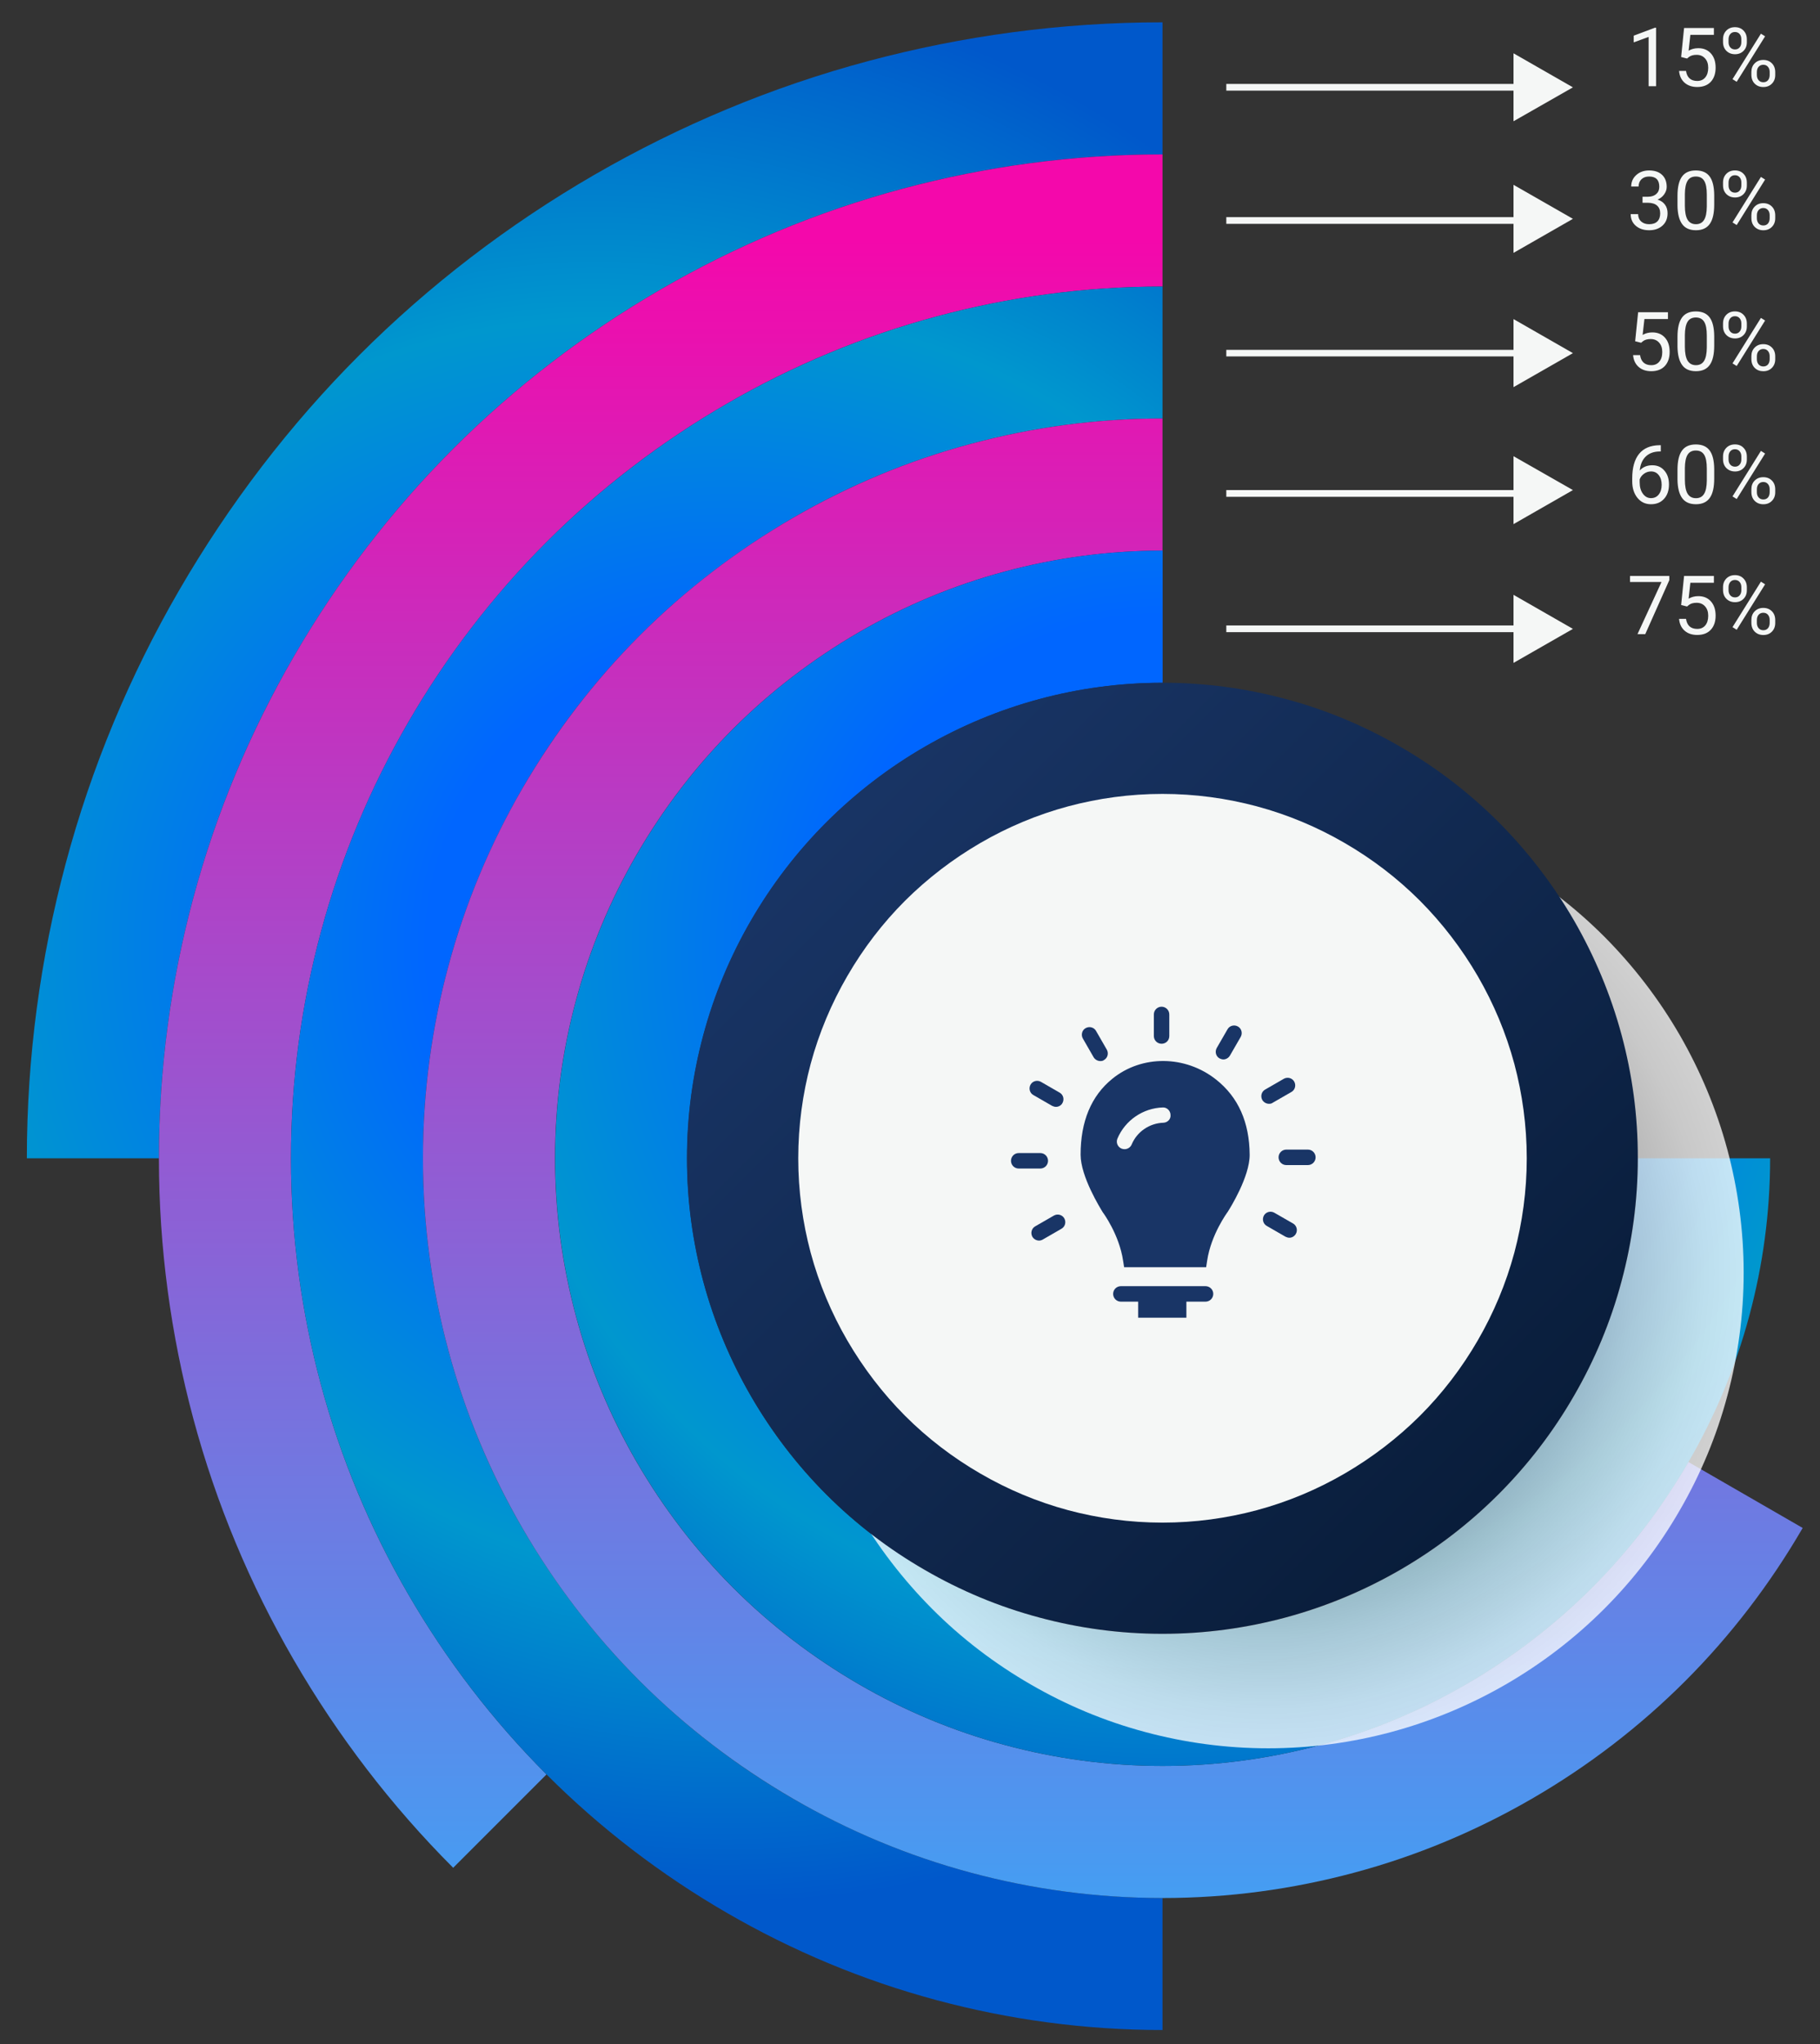 <svg width="57" height="64" viewBox="0 0 57 64" fill="none" xmlns="http://www.w3.org/2000/svg">
<rect x="0" y="0" width="57" height="64" fill="#333333" stroke="none"/>
<path d="M36.408 0.699C33.223 0.699 30.141 1.125 27.203 1.909C24.163 2.72 21.29 3.93 18.626 5.467C15.928 7.027 13.447 8.926 11.259 11.114C9.071 13.302 7.173 15.787 5.609 18.485C4.067 21.145 2.861 24.021 2.051 27.062C1.267 29.999 0.841 33.082 0.841 36.267H4.977C4.977 33.455 5.354 30.73 6.05 28.131C6.769 25.448 7.838 22.906 9.201 20.559C10.582 18.177 12.26 15.985 14.193 14.052C16.126 12.118 18.318 10.44 20.7 9.059C23.052 7.697 25.59 6.628 28.273 5.908C30.868 5.212 33.596 4.835 36.408 4.835V0.699Z" fill="url(#paint0_radial)"/>
<path d="M28.273 5.908C25.59 6.627 23.048 7.697 20.7 9.059C18.318 10.44 16.126 12.118 14.193 14.052C12.26 15.985 10.582 18.176 9.201 20.558C7.838 22.91 6.769 25.448 6.05 28.131C5.354 30.726 4.977 33.455 4.977 36.267C4.977 39.079 5.354 41.803 6.05 44.402C6.769 47.085 7.838 49.627 9.201 51.975C10.582 54.357 12.26 56.548 14.193 58.482L17.116 55.559C15.434 53.877 13.98 51.978 12.781 49.908C11.598 47.869 10.669 45.662 10.045 43.329C9.44 41.076 9.113 38.706 9.113 36.267C9.113 33.824 9.44 31.457 10.045 29.204C10.669 26.875 11.598 24.668 12.781 22.625C13.98 20.555 15.437 18.656 17.116 16.974C18.797 15.292 20.696 13.838 22.766 12.64C24.806 11.456 27.013 10.528 29.346 9.904C31.598 9.299 33.969 8.972 36.408 8.972V4.835C33.596 4.835 30.872 5.212 28.273 5.908Z" fill="url(#paint1_linear)"/>
<path d="M14.037 30.273C14.566 28.295 15.354 26.426 16.358 24.691C17.374 22.937 18.611 21.323 20.038 19.896C21.465 18.47 23.078 17.237 24.832 16.217C26.564 15.212 28.436 14.425 30.415 13.896C32.329 13.382 34.338 13.104 36.408 13.104V8.972C33.965 8.972 31.598 9.299 29.346 9.904C27.017 10.528 24.81 11.457 22.766 12.64C20.696 13.839 18.797 15.296 17.116 16.974C15.434 18.656 13.98 20.555 12.781 22.625C11.598 24.665 10.669 26.872 10.045 29.204C9.44 31.457 9.113 33.824 9.113 36.267C9.113 38.71 9.44 41.077 10.045 43.329C10.669 45.658 11.598 47.865 12.781 49.908C13.98 51.979 15.437 53.877 17.116 55.559C18.797 57.241 20.696 58.695 22.766 59.894C24.806 61.077 27.013 62.005 29.346 62.63C31.602 63.234 33.969 63.562 36.408 63.562V59.429C34.334 59.429 32.329 59.151 30.415 58.638C28.436 58.109 26.568 57.321 24.832 56.317C23.078 55.301 21.465 54.064 20.038 52.637C18.611 51.21 17.378 49.596 16.358 47.842C15.354 46.111 14.566 44.239 14.037 42.26C13.523 40.346 13.245 38.337 13.245 36.267C13.245 34.193 13.523 32.188 14.037 30.273Z" fill="url(#paint2_radial)"/>
<path d="M52.877 45.776C52.04 47.218 51.028 48.542 49.856 49.714C48.684 50.886 47.36 51.902 45.917 52.736C44.494 53.561 42.957 54.208 41.332 54.642C39.761 55.065 38.113 55.293 36.408 55.293C34.707 55.293 33.056 55.065 31.484 54.642C29.859 54.208 28.322 53.561 26.899 52.736C25.457 51.898 24.132 50.886 22.96 49.714C21.788 48.542 20.776 47.218 19.939 45.776C19.113 44.353 18.466 42.815 18.033 41.191C17.61 39.619 17.382 37.968 17.382 36.267C17.382 34.566 17.61 32.914 18.033 31.343C18.466 29.718 19.113 28.18 19.939 26.757C20.776 25.315 21.788 23.991 22.96 22.819C24.132 21.647 25.457 20.635 26.899 19.797C28.322 18.972 29.859 18.325 31.484 17.891C33.056 17.469 34.707 17.24 36.408 17.24V13.104C34.334 13.104 32.329 13.382 30.415 13.896C28.436 14.424 26.568 15.212 24.833 16.217C23.078 17.233 21.465 18.469 20.038 19.896C18.611 21.323 17.378 22.937 16.358 24.691C15.354 26.422 14.566 28.295 14.037 30.273C13.523 32.187 13.246 34.197 13.246 36.267C13.246 38.34 13.523 40.346 14.037 42.26C14.566 44.239 15.354 46.107 16.358 47.842C17.374 49.596 18.611 51.21 20.038 52.637C21.465 54.064 23.078 55.297 24.833 56.316C26.564 57.321 28.436 58.109 30.415 58.638C32.329 59.151 34.338 59.429 36.408 59.429C38.482 59.429 40.487 59.151 42.401 58.638C44.38 58.109 46.248 57.321 47.984 56.316C49.738 55.3 51.351 54.064 52.778 52.637C54.205 51.21 55.438 49.596 56.458 47.842L52.877 45.776Z" fill="url(#paint3_linear)"/>
<path d="M51.298 36.267C51.298 37.598 51.119 38.888 50.788 40.121C50.446 41.392 49.94 42.595 49.297 43.709C48.642 44.84 47.847 45.875 46.934 46.792C46.016 47.709 44.981 48.504 43.851 49.159C42.736 49.806 41.534 50.312 40.263 50.65C39.034 50.981 37.744 51.16 36.408 51.16C35.076 51.16 33.786 50.981 32.553 50.65C31.282 50.308 30.08 49.802 28.965 49.159C27.835 48.504 26.8 47.709 25.883 46.796C24.966 45.882 24.171 44.84 23.52 43.713C22.873 42.598 22.367 41.396 22.028 40.125C21.697 38.896 21.518 37.606 21.518 36.27C21.518 34.938 21.697 33.648 22.028 32.416C22.371 31.145 22.877 29.942 23.52 28.827C24.174 27.697 24.97 26.662 25.887 25.745C26.804 24.828 27.839 24.033 28.969 23.382C30.084 22.735 31.286 22.229 32.557 21.89C33.786 21.559 35.076 21.38 36.412 21.38V17.24C34.711 17.24 33.06 17.468 31.488 17.891C29.863 18.325 28.326 18.972 26.903 19.797C25.46 20.634 24.136 21.647 22.964 22.819C21.792 23.991 20.78 25.315 19.943 26.757C19.117 28.18 18.47 29.718 18.036 31.343C17.614 32.914 17.386 34.562 17.386 36.267C17.386 37.967 17.614 39.619 18.036 41.191C18.47 42.815 19.117 44.353 19.943 45.776C20.78 47.218 21.792 48.542 22.964 49.714C24.136 50.886 25.46 51.898 26.903 52.736C28.326 53.561 29.863 54.208 31.488 54.642C33.06 55.064 34.711 55.293 36.412 55.293C38.113 55.293 39.764 55.064 41.336 54.642C42.961 54.208 44.498 53.561 45.921 52.736C47.364 51.898 48.688 50.886 49.86 49.714C51.032 48.542 52.044 47.218 52.881 45.776C53.707 44.353 54.354 42.815 54.788 41.191C55.21 39.619 55.438 37.971 55.438 36.267H51.298Z" fill="url(#paint4_radial)"/>
<path opacity="0.77" d="M54.099 35.996C53.756 34.725 53.25 33.523 52.607 32.408C51.953 31.278 51.157 30.243 50.244 29.326C49.327 28.409 48.292 27.613 47.162 26.963C46.047 26.316 44.844 25.81 43.574 25.471C42.344 25.14 41.054 24.961 39.719 24.961C38.387 24.961 37.097 25.14 35.864 25.471C34.593 25.814 33.391 26.32 32.276 26.963C31.146 27.617 30.11 28.413 29.194 29.326C28.276 30.243 27.481 31.278 26.83 32.408C26.183 33.523 25.677 34.725 25.339 35.996C25.008 37.225 24.829 38.516 24.829 39.851C24.829 41.183 25.008 42.473 25.339 43.706C25.681 44.977 26.187 46.179 26.83 47.294C27.485 48.424 28.28 49.459 29.194 50.376C30.107 51.294 31.149 52.089 32.276 52.739C33.391 53.386 34.593 53.892 35.864 54.231C37.093 54.562 38.383 54.741 39.719 54.741C41.051 54.741 42.341 54.562 43.574 54.231C44.844 53.889 46.047 53.383 47.162 52.739C48.292 52.085 49.327 51.29 50.244 50.373C51.161 49.456 51.956 48.42 52.607 47.29C53.254 46.175 53.76 44.973 54.099 43.702C54.43 42.473 54.609 41.183 54.609 39.847C54.609 38.519 54.43 37.229 54.099 35.996Z" fill="url(#paint5_radial)"/>
<path d="M50.788 32.412C50.446 31.141 49.94 29.938 49.297 28.823C48.642 27.693 47.847 26.658 46.934 25.741C46.016 24.824 44.981 24.029 43.851 23.378C42.736 22.731 41.534 22.225 40.263 21.886C39.034 21.555 37.744 21.377 36.408 21.377C35.076 21.377 33.786 21.555 32.553 21.886C31.282 22.229 30.08 22.735 28.965 23.378C27.835 24.032 26.8 24.828 25.883 25.741C24.966 26.658 24.171 27.693 23.516 28.823C22.869 29.938 22.363 31.141 22.024 32.412C21.693 33.641 21.514 34.931 21.514 36.266C21.514 37.598 21.693 38.888 22.024 40.121C22.367 41.392 22.873 42.594 23.516 43.709C24.171 44.84 24.966 45.875 25.879 46.792C26.792 47.709 27.831 48.504 28.961 49.155C30.076 49.802 31.279 50.308 32.55 50.646C33.779 50.977 35.069 51.156 36.404 51.156C37.736 51.156 39.026 50.977 40.259 50.646C41.53 50.304 42.733 49.798 43.847 49.155C44.978 48.5 46.013 47.705 46.93 46.788C47.847 45.871 48.642 44.836 49.293 43.706C49.94 42.591 50.446 41.388 50.784 40.117C51.115 38.888 51.294 37.598 51.294 36.263C51.298 34.935 51.119 33.645 50.788 32.412Z" fill="url(#paint6_linear)"/>
<path d="M47.428 33.314C47.166 32.34 46.777 31.419 46.283 30.566C45.781 29.703 45.172 28.907 44.471 28.203C43.767 27.499 42.976 26.894 42.108 26.392C41.256 25.897 40.335 25.509 39.361 25.247C38.417 24.995 37.428 24.858 36.408 24.858C35.388 24.858 34.399 24.995 33.455 25.247C32.481 25.509 31.56 25.897 30.708 26.392C29.844 26.894 29.049 27.503 28.345 28.203C27.641 28.907 27.036 29.699 26.534 30.566C26.039 31.419 25.651 32.34 25.388 33.314C25.137 34.257 25 35.247 25 36.267C25 37.286 25.137 38.276 25.388 39.219C25.651 40.194 26.039 41.114 26.534 41.967C27.036 42.831 27.645 43.626 28.345 44.33C29.049 45.034 29.84 45.639 30.708 46.141C31.56 46.636 32.481 47.024 33.455 47.286C34.399 47.538 35.388 47.675 36.408 47.675C37.428 47.675 38.417 47.538 39.361 47.286C40.335 47.024 41.256 46.636 42.108 46.141C42.972 45.639 43.767 45.03 44.471 44.33C45.175 43.626 45.781 42.834 46.283 41.967C46.777 41.114 47.166 40.194 47.428 39.219C47.679 38.276 47.816 37.286 47.816 36.267C47.816 35.247 47.679 34.257 47.428 33.314Z" fill="#F5F7F6"/>
<path d="M47.401 3.797L49.262 2.735L47.401 1.669V2.628H38.406V2.838H47.401V3.797Z" fill="#F5F7F6"/>
<path d="M47.401 6.799H38.406V7.008H47.401V7.918L49.262 6.852L47.401 5.787V6.799Z" fill="#F5F7F6"/>
<path d="M47.401 10.954H38.406V11.16H47.401V12.122L49.262 11.057L47.401 9.991V10.954Z" fill="#F5F7F6"/>
<path d="M47.401 15.345H38.406V15.555H47.401V16.411L49.262 15.345L47.401 14.284V15.345Z" fill="#F5F7F6"/>
<path d="M47.401 19.584H38.406V19.794H47.401V20.756L49.262 19.691L47.401 18.625V19.584Z" fill="#F5F7F6"/>
<path d="M52.281 18.164L51.527 19.856H51.284L52.036 18.224H51.05V18.034H52.281V18.164ZM52.651 18.943L52.743 18.034H53.677V18.248H52.94L52.885 18.745C52.974 18.693 53.075 18.666 53.189 18.666C53.355 18.666 53.487 18.721 53.584 18.831C53.682 18.941 53.731 19.089 53.731 19.276C53.731 19.463 53.68 19.612 53.578 19.72C53.477 19.828 53.336 19.881 53.154 19.881C52.993 19.881 52.861 19.837 52.76 19.748C52.658 19.658 52.6 19.535 52.586 19.377H52.804C52.819 19.481 52.856 19.56 52.916 19.614C52.976 19.666 53.055 19.692 53.154 19.692C53.261 19.692 53.346 19.656 53.407 19.582C53.468 19.509 53.499 19.408 53.499 19.278C53.499 19.157 53.466 19.059 53.399 18.985C53.333 18.911 53.245 18.874 53.135 18.874C53.034 18.874 52.955 18.896 52.897 18.94L52.836 18.99L52.651 18.943ZM53.963 18.385C53.963 18.275 53.998 18.185 54.067 18.114C54.137 18.044 54.227 18.008 54.336 18.008C54.447 18.008 54.537 18.044 54.605 18.116C54.675 18.187 54.709 18.279 54.709 18.392V18.481C54.709 18.591 54.674 18.681 54.604 18.751C54.535 18.821 54.447 18.855 54.339 18.855C54.23 18.855 54.141 18.821 54.07 18.751C53.999 18.681 53.963 18.588 53.963 18.472V18.385ZM54.136 18.481C54.136 18.546 54.154 18.6 54.191 18.642C54.228 18.684 54.277 18.705 54.339 18.705C54.398 18.705 54.446 18.685 54.481 18.644C54.518 18.603 54.537 18.547 54.537 18.476V18.385C54.537 18.32 54.519 18.266 54.483 18.223C54.447 18.181 54.398 18.159 54.336 18.159C54.275 18.159 54.226 18.181 54.19 18.223C54.154 18.266 54.136 18.321 54.136 18.39V18.481ZM54.851 19.41C54.851 19.3 54.885 19.211 54.955 19.141C55.025 19.07 55.114 19.034 55.224 19.034C55.333 19.034 55.423 19.069 55.493 19.139C55.563 19.209 55.598 19.302 55.598 19.418V19.507C55.598 19.617 55.563 19.707 55.493 19.778C55.423 19.848 55.335 19.883 55.226 19.883C55.118 19.883 55.028 19.848 54.957 19.779C54.886 19.709 54.851 19.616 54.851 19.5V19.41ZM55.023 19.507C55.023 19.573 55.042 19.627 55.078 19.67C55.115 19.712 55.164 19.733 55.226 19.733C55.286 19.733 55.334 19.712 55.37 19.671C55.406 19.63 55.424 19.573 55.424 19.502V19.41C55.424 19.344 55.406 19.29 55.369 19.248C55.333 19.206 55.285 19.186 55.224 19.186C55.164 19.186 55.116 19.206 55.078 19.248C55.042 19.289 55.023 19.345 55.023 19.415V19.507ZM54.391 19.719L54.26 19.636L55.15 18.212L55.281 18.295L54.391 19.719Z" fill="#F5F7F6"/>
<path d="M52.014 13.94V14.136H51.971C51.791 14.139 51.647 14.193 51.541 14.296C51.434 14.4 51.372 14.545 51.355 14.733C51.451 14.623 51.582 14.568 51.748 14.568C51.907 14.568 52.033 14.624 52.127 14.736C52.223 14.847 52.27 14.992 52.27 15.168C52.27 15.356 52.219 15.506 52.116 15.619C52.014 15.732 51.878 15.788 51.706 15.788C51.531 15.788 51.39 15.721 51.282 15.588C51.173 15.453 51.119 15.281 51.119 15.07V14.981C51.119 14.645 51.19 14.389 51.333 14.212C51.476 14.035 51.69 13.944 51.972 13.94H52.014ZM51.709 14.761C51.63 14.761 51.557 14.784 51.49 14.832C51.424 14.879 51.377 14.939 51.352 15.011V15.096C51.352 15.246 51.385 15.367 51.453 15.459C51.52 15.551 51.605 15.597 51.706 15.597C51.81 15.597 51.892 15.558 51.951 15.481C52.011 15.405 52.041 15.304 52.041 15.18C52.041 15.055 52.011 14.954 51.95 14.877C51.89 14.799 51.81 14.761 51.709 14.761ZM53.687 14.986C53.687 15.257 53.641 15.458 53.548 15.59C53.455 15.722 53.311 15.788 53.114 15.788C52.919 15.788 52.775 15.724 52.682 15.595C52.589 15.466 52.54 15.273 52.537 15.017V14.708C52.537 14.44 52.583 14.241 52.676 14.111C52.768 13.981 52.913 13.916 53.111 13.916C53.307 13.916 53.452 13.979 53.544 14.105C53.637 14.23 53.684 14.423 53.687 14.685V14.986ZM53.455 14.669C53.455 14.473 53.428 14.33 53.373 14.241C53.318 14.151 53.23 14.106 53.111 14.106C52.993 14.106 52.906 14.151 52.852 14.24C52.798 14.329 52.77 14.466 52.768 14.652V15.022C52.768 15.219 52.797 15.365 52.853 15.459C52.911 15.552 52.998 15.599 53.114 15.599C53.228 15.599 53.313 15.555 53.368 15.466C53.424 15.378 53.453 15.239 53.455 15.048V14.669ZM53.963 14.291C53.963 14.182 53.998 14.092 54.067 14.021C54.137 13.95 54.227 13.915 54.336 13.915C54.447 13.915 54.537 13.95 54.605 14.022C54.675 14.093 54.709 14.185 54.709 14.299V14.388C54.709 14.498 54.674 14.588 54.604 14.658C54.535 14.727 54.447 14.762 54.339 14.762C54.23 14.762 54.141 14.727 54.07 14.658C53.999 14.588 53.963 14.495 53.963 14.379V14.291ZM54.136 14.388C54.136 14.453 54.154 14.507 54.191 14.549C54.228 14.591 54.277 14.612 54.339 14.612C54.398 14.612 54.446 14.591 54.481 14.55C54.518 14.509 54.537 14.454 54.537 14.383V14.291C54.537 14.226 54.519 14.172 54.483 14.13C54.447 14.087 54.398 14.066 54.336 14.066C54.275 14.066 54.226 14.087 54.19 14.13C54.154 14.172 54.136 14.228 54.136 14.296V14.388ZM54.851 15.316C54.851 15.207 54.885 15.117 54.955 15.047C55.025 14.976 55.114 14.941 55.224 14.941C55.333 14.941 55.423 14.976 55.493 15.046C55.563 15.116 55.598 15.209 55.598 15.325V15.414C55.598 15.523 55.563 15.613 55.493 15.684C55.423 15.754 55.335 15.789 55.226 15.789C55.118 15.789 55.028 15.755 54.957 15.685C54.886 15.615 54.851 15.522 54.851 15.406V15.316ZM55.023 15.414C55.023 15.48 55.042 15.534 55.078 15.576C55.115 15.618 55.164 15.639 55.226 15.639C55.286 15.639 55.334 15.619 55.37 15.578C55.406 15.536 55.424 15.48 55.424 15.409V15.316C55.424 15.25 55.406 15.196 55.369 15.155C55.333 15.113 55.285 15.092 55.224 15.092C55.164 15.092 55.116 15.113 55.078 15.155C55.042 15.196 55.023 15.251 55.023 15.321V15.414ZM54.391 15.625L54.26 15.543L55.15 14.118L55.281 14.201L54.391 15.625Z" fill="#F5F7F6"/>
<path d="M51.211 10.685L51.304 9.776H52.238V9.99H51.501L51.445 10.487C51.535 10.434 51.636 10.408 51.75 10.408C51.916 10.408 52.047 10.463 52.145 10.573C52.243 10.682 52.291 10.831 52.291 11.018C52.291 11.205 52.24 11.353 52.139 11.462C52.038 11.569 51.896 11.623 51.715 11.623C51.553 11.623 51.422 11.579 51.32 11.489C51.218 11.4 51.16 11.277 51.146 11.119H51.365C51.38 11.223 51.417 11.302 51.477 11.355C51.537 11.408 51.616 11.434 51.715 11.434C51.822 11.434 51.906 11.398 51.967 11.324C52.029 11.251 52.06 11.149 52.06 11.02C52.06 10.898 52.026 10.8 51.96 10.727C51.894 10.653 51.806 10.616 51.696 10.616C51.595 10.616 51.516 10.638 51.458 10.682L51.397 10.732L51.211 10.685ZM53.687 10.821C53.687 11.092 53.641 11.294 53.548 11.425C53.455 11.557 53.311 11.623 53.114 11.623C52.919 11.623 52.775 11.559 52.682 11.43C52.589 11.301 52.54 11.108 52.537 10.852V10.543C52.537 10.275 52.583 10.076 52.676 9.946C52.768 9.816 52.913 9.751 53.111 9.751C53.307 9.751 53.452 9.814 53.544 9.94C53.637 10.065 53.684 10.259 53.687 10.521V10.821ZM53.455 10.504C53.455 10.308 53.428 10.166 53.373 10.076C53.318 9.986 53.23 9.941 53.111 9.941C52.993 9.941 52.906 9.986 52.852 10.075C52.798 10.164 52.77 10.302 52.768 10.487V10.857C52.768 11.054 52.797 11.2 52.853 11.294C52.911 11.387 52.998 11.434 53.114 11.434C53.228 11.434 53.313 11.39 53.368 11.302C53.424 11.213 53.453 11.074 53.455 10.884V10.504ZM53.963 10.126C53.963 10.017 53.998 9.927 54.067 9.856C54.137 9.785 54.227 9.75 54.336 9.75C54.447 9.75 54.537 9.786 54.605 9.857C54.675 9.928 54.709 10.02 54.709 10.134V10.223C54.709 10.333 54.674 10.423 54.604 10.493C54.535 10.562 54.447 10.597 54.339 10.597C54.23 10.597 54.141 10.562 54.07 10.493C53.999 10.423 53.963 10.33 53.963 10.214V10.126ZM54.136 10.223C54.136 10.288 54.154 10.342 54.191 10.384C54.228 10.426 54.277 10.447 54.339 10.447C54.398 10.447 54.446 10.426 54.481 10.386C54.518 10.345 54.537 10.289 54.537 10.218V10.126C54.537 10.061 54.519 10.008 54.483 9.965C54.447 9.922 54.398 9.901 54.336 9.901C54.275 9.901 54.226 9.922 54.19 9.965C54.154 10.008 54.136 10.063 54.136 10.131V10.223ZM54.851 11.151C54.851 11.042 54.885 10.952 54.955 10.882C55.025 10.811 55.114 10.776 55.224 10.776C55.333 10.776 55.423 10.811 55.493 10.881C55.563 10.951 55.598 11.044 55.598 11.16V11.249C55.598 11.358 55.563 11.448 55.493 11.519C55.423 11.589 55.335 11.624 55.226 11.624C55.118 11.624 55.028 11.59 54.957 11.521C54.886 11.45 54.851 11.357 54.851 11.242V11.151ZM55.023 11.249C55.023 11.315 55.042 11.369 55.078 11.412C55.115 11.453 55.164 11.474 55.226 11.474C55.286 11.474 55.334 11.454 55.37 11.413C55.406 11.371 55.424 11.315 55.424 11.244V11.151C55.424 11.085 55.406 11.032 55.369 10.99C55.333 10.948 55.285 10.927 55.224 10.927C55.164 10.927 55.116 10.948 55.078 10.99C55.042 11.031 55.023 11.086 55.023 11.156V11.249ZM54.391 11.46L54.26 11.378L55.15 9.954L55.281 10.036L54.391 11.46Z" fill="#F5F7F6"/>
<path d="M51.442 6.16H51.616C51.725 6.159 51.811 6.13 51.873 6.074C51.936 6.018 51.967 5.943 51.967 5.848C51.967 5.634 51.861 5.527 51.648 5.527C51.548 5.527 51.468 5.556 51.408 5.613C51.349 5.67 51.319 5.746 51.319 5.84H51.087C51.087 5.696 51.14 5.576 51.245 5.481C51.351 5.385 51.486 5.337 51.648 5.337C51.82 5.337 51.955 5.382 52.052 5.473C52.15 5.564 52.199 5.691 52.199 5.853C52.199 5.932 52.173 6.009 52.121 6.083C52.07 6.157 52.001 6.213 51.912 6.249C52.012 6.281 52.09 6.333 52.144 6.407C52.199 6.48 52.226 6.57 52.226 6.676C52.226 6.84 52.173 6.969 52.066 7.065C51.959 7.161 51.821 7.209 51.649 7.209C51.478 7.209 51.339 7.163 51.231 7.07C51.125 6.978 51.071 6.855 51.071 6.704H51.304C51.304 6.799 51.335 6.876 51.398 6.934C51.461 6.991 51.544 7.02 51.649 7.02C51.761 7.02 51.847 6.991 51.906 6.933C51.965 6.874 51.995 6.79 51.995 6.681C51.995 6.575 51.962 6.494 51.897 6.437C51.832 6.38 51.738 6.351 51.616 6.349H51.442V6.16ZM53.687 6.407C53.687 6.678 53.641 6.88 53.548 7.011C53.455 7.143 53.311 7.209 53.114 7.209C52.919 7.209 52.775 7.145 52.682 7.016C52.589 6.887 52.54 6.694 52.537 6.438V6.129C52.537 5.861 52.583 5.662 52.676 5.532C52.768 5.402 52.913 5.337 53.111 5.337C53.307 5.337 53.452 5.4 53.544 5.526C53.637 5.651 53.684 5.845 53.687 6.107V6.407ZM53.455 6.09C53.455 5.894 53.428 5.752 53.373 5.662C53.318 5.572 53.23 5.527 53.111 5.527C52.993 5.527 52.906 5.572 52.852 5.661C52.798 5.75 52.77 5.888 52.768 6.073V6.443C52.768 6.64 52.797 6.786 52.853 6.88C52.911 6.973 52.998 7.02 53.114 7.02C53.228 7.02 53.313 6.976 53.368 6.887C53.424 6.799 53.453 6.66 53.455 6.469V6.09ZM53.963 5.712C53.963 5.603 53.998 5.513 54.067 5.442C54.137 5.371 54.227 5.336 54.336 5.336C54.447 5.336 54.537 5.372 54.605 5.443C54.675 5.514 54.709 5.606 54.709 5.72V5.809C54.709 5.919 54.674 6.009 54.604 6.079C54.535 6.148 54.447 6.183 54.339 6.183C54.23 6.183 54.141 6.148 54.07 6.079C53.999 6.009 53.963 5.916 53.963 5.8V5.712ZM54.136 5.809C54.136 5.874 54.154 5.928 54.191 5.97C54.228 6.012 54.277 6.033 54.339 6.033C54.398 6.033 54.446 6.012 54.481 5.971C54.518 5.931 54.537 5.875 54.537 5.804V5.712C54.537 5.647 54.519 5.593 54.483 5.551C54.447 5.508 54.398 5.487 54.336 5.487C54.275 5.487 54.226 5.508 54.19 5.551C54.154 5.593 54.136 5.649 54.136 5.717V5.809ZM54.851 6.737C54.851 6.628 54.885 6.538 54.955 6.468C55.025 6.397 55.114 6.362 55.224 6.362C55.333 6.362 55.423 6.397 55.493 6.467C55.563 6.537 55.598 6.63 55.598 6.746V6.835C55.598 6.944 55.563 7.034 55.493 7.105C55.423 7.175 55.335 7.21 55.226 7.21C55.118 7.21 55.028 7.176 54.957 7.106C54.886 7.036 54.851 6.943 54.851 6.827V6.737ZM55.023 6.835C55.023 6.901 55.042 6.955 55.078 6.998C55.115 7.039 55.164 7.06 55.226 7.06C55.286 7.06 55.334 7.04 55.37 6.999C55.406 6.957 55.424 6.901 55.424 6.83V6.737C55.424 6.671 55.406 6.618 55.369 6.576C55.333 6.534 55.285 6.513 55.224 6.513C55.164 6.513 55.116 6.534 55.078 6.576C55.042 6.617 55.023 6.672 55.023 6.742V6.835ZM54.391 7.046L54.26 6.964L55.15 5.54L55.281 5.622L54.391 7.046Z" fill="#F5F7F6"/>
<path d="M51.866 2.699H51.633V1.156L51.166 1.327V1.117L51.83 0.868H51.866V2.699ZM52.651 1.785L52.743 0.877H53.677V1.091H52.94L52.885 1.588C52.974 1.535 53.075 1.509 53.189 1.509C53.355 1.509 53.486 1.564 53.584 1.674C53.682 1.783 53.731 1.931 53.731 2.118C53.731 2.306 53.68 2.454 53.578 2.563C53.477 2.67 53.336 2.724 53.154 2.724C52.993 2.724 52.861 2.679 52.759 2.59C52.658 2.501 52.6 2.377 52.586 2.22H52.804C52.819 2.324 52.856 2.403 52.916 2.456C52.976 2.509 53.055 2.535 53.154 2.535C53.261 2.535 53.346 2.498 53.406 2.425C53.468 2.351 53.499 2.25 53.499 2.121C53.499 1.999 53.466 1.901 53.399 1.828C53.333 1.754 53.245 1.717 53.135 1.717C53.034 1.717 52.955 1.739 52.897 1.783L52.836 1.833L52.651 1.785ZM53.963 1.227C53.963 1.118 53.998 1.028 54.067 0.957C54.137 0.886 54.227 0.851 54.336 0.851C54.447 0.851 54.537 0.886 54.605 0.958C54.675 1.029 54.709 1.121 54.709 1.235V1.324C54.709 1.434 54.674 1.524 54.604 1.594C54.535 1.663 54.446 1.698 54.339 1.698C54.23 1.698 54.141 1.663 54.07 1.594C53.999 1.524 53.963 1.431 53.963 1.315V1.227ZM54.136 1.324C54.136 1.389 54.154 1.442 54.191 1.485C54.228 1.527 54.277 1.548 54.339 1.548C54.398 1.548 54.446 1.527 54.481 1.486C54.518 1.445 54.536 1.39 54.536 1.319V1.227C54.536 1.162 54.519 1.108 54.483 1.066C54.447 1.023 54.398 1.002 54.336 1.002C54.275 1.002 54.226 1.023 54.19 1.066C54.154 1.108 54.136 1.164 54.136 1.232V1.324ZM54.851 2.252C54.851 2.143 54.885 2.053 54.955 1.983C55.025 1.912 55.114 1.877 55.224 1.877C55.333 1.877 55.423 1.912 55.493 1.982C55.563 2.052 55.598 2.145 55.598 2.261V2.35C55.598 2.459 55.563 2.549 55.493 2.62C55.423 2.69 55.335 2.725 55.226 2.725C55.118 2.725 55.028 2.691 54.957 2.621C54.886 2.551 54.851 2.458 54.851 2.342V2.252ZM55.023 2.35C55.023 2.416 55.042 2.47 55.078 2.513C55.115 2.554 55.164 2.575 55.226 2.575C55.286 2.575 55.334 2.555 55.37 2.514C55.406 2.472 55.424 2.416 55.424 2.345V2.252C55.424 2.186 55.406 2.132 55.369 2.091C55.333 2.049 55.285 2.028 55.224 2.028C55.164 2.028 55.116 2.049 55.078 2.091C55.042 2.132 55.023 2.187 55.023 2.257V2.35ZM54.391 2.561L54.26 2.479L55.15 1.055L55.281 1.137L54.391 2.561Z" fill="#F5F7F6"/>
<path d="M38.087 33.803C37.124 33.038 35.761 33.025 34.837 33.777C34.174 34.313 33.843 35.116 33.843 36.154C33.843 36.843 34.461 37.83 34.537 37.958C34.544 37.964 35.053 38.653 35.174 39.475L35.206 39.678H37.775L37.806 39.475C37.928 38.653 38.437 37.964 38.45 37.945C38.52 37.837 39.138 36.849 39.138 36.161C39.132 35.141 38.781 34.351 38.087 33.803ZM36.436 35.154C36.003 35.167 35.608 35.434 35.442 35.836C35.404 35.925 35.315 35.982 35.219 35.982C35.187 35.982 35.155 35.976 35.123 35.963C35.002 35.912 34.945 35.772 34.996 35.651C35.238 35.077 35.799 34.695 36.417 34.676C36.545 34.669 36.659 34.778 36.659 34.912C36.672 35.039 36.57 35.148 36.436 35.154Z" fill="#193566"/>
<path d="M37.755 40.756H35.104C34.97 40.756 34.862 40.647 34.862 40.513C34.862 40.38 34.97 40.271 35.104 40.271H37.755C37.889 40.271 37.998 40.38 37.998 40.513C37.998 40.647 37.889 40.756 37.755 40.756Z" fill="#193566"/>
<path d="M37.156 40.628H35.646V41.259H37.156V40.628Z" fill="#193566"/>
<path d="M36.379 32.681C36.245 32.681 36.137 32.573 36.137 32.439V31.764C36.137 31.63 36.245 31.521 36.379 31.521C36.513 31.521 36.621 31.63 36.621 31.764V32.439C36.621 32.579 36.513 32.681 36.379 32.681Z" fill="#193566"/>
<path d="M34.461 33.223C34.378 33.223 34.295 33.178 34.25 33.102L33.913 32.516C33.849 32.401 33.887 32.254 34.002 32.191C34.117 32.127 34.263 32.165 34.327 32.28L34.664 32.866C34.728 32.981 34.69 33.127 34.575 33.191C34.543 33.217 34.505 33.223 34.461 33.223Z" fill="#193566"/>
<path d="M33.071 34.657C33.033 34.657 32.989 34.644 32.95 34.625L32.364 34.287C32.249 34.224 32.211 34.077 32.275 33.962C32.339 33.847 32.485 33.809 32.6 33.873L33.186 34.211C33.301 34.275 33.339 34.421 33.275 34.536C33.237 34.612 33.154 34.657 33.071 34.657Z" fill="#193566"/>
<path d="M32.581 36.588H31.905C31.771 36.588 31.663 36.48 31.663 36.346C31.663 36.212 31.771 36.103 31.905 36.103H32.581C32.715 36.103 32.823 36.212 32.823 36.346C32.823 36.48 32.715 36.588 32.581 36.588Z" fill="#193566"/>
<path d="M32.542 38.844C32.46 38.844 32.377 38.799 32.332 38.723C32.269 38.608 32.307 38.462 32.421 38.398L33.008 38.06C33.122 37.996 33.269 38.035 33.333 38.149C33.397 38.264 33.358 38.41 33.243 38.474L32.657 38.812C32.625 38.831 32.581 38.844 32.542 38.844Z" fill="#193566"/>
<path d="M40.381 38.755C40.343 38.755 40.298 38.742 40.26 38.723L39.674 38.385C39.559 38.321 39.521 38.175 39.584 38.06C39.648 37.945 39.795 37.907 39.909 37.971L40.496 38.308C40.61 38.372 40.649 38.519 40.585 38.633C40.54 38.71 40.464 38.755 40.381 38.755Z" fill="#193566"/>
<path d="M40.961 36.48H40.285C40.152 36.48 40.043 36.371 40.043 36.237C40.043 36.103 40.152 35.995 40.285 35.995H40.961C41.095 35.995 41.203 36.103 41.203 36.237C41.203 36.371 41.095 36.48 40.961 36.48Z" fill="#193566"/>
<path d="M39.744 34.561C39.661 34.561 39.578 34.517 39.533 34.44C39.47 34.325 39.508 34.179 39.623 34.115L40.209 33.777C40.324 33.714 40.47 33.752 40.534 33.867C40.598 33.981 40.559 34.128 40.445 34.191L39.858 34.529C39.827 34.555 39.782 34.561 39.744 34.561Z" fill="#193566"/>
<path d="M38.316 33.172C38.278 33.172 38.233 33.159 38.195 33.14C38.08 33.076 38.042 32.93 38.106 32.815L38.444 32.229C38.507 32.114 38.654 32.076 38.769 32.14C38.883 32.203 38.922 32.35 38.858 32.465L38.52 33.051C38.475 33.127 38.393 33.172 38.316 33.172Z" fill="#193566"/>
<defs>
<radialGradient id="paint0_radial" cx="0" cy="0" r="1" gradientUnits="userSpaceOnUse" gradientTransform="translate(18.625 29.615) rotate(-90) scale(30.604)">
<stop stop-color="#0066FF"/>
<stop offset="0.276" stop-color="#0066FF"/>
<stop offset="0.641" stop-color="#0097CE"/>
<stop offset="1" stop-color="#0058CB"/>
</radialGradient>
<linearGradient id="paint1_linear" x1="20.692" y1="68.284" x2="20.692" y2="6.868" gradientUnits="userSpaceOnUse">
<stop stop-color="#27B7FF"/>
<stop offset="0.99" stop-color="#F408AB"/>
</linearGradient>
<radialGradient id="paint2_radial" cx="0" cy="0" r="1" gradientUnits="userSpaceOnUse" gradientTransform="translate(22.76 29.615) rotate(-90) scale(30.604)">
<stop stop-color="#0066FF"/>
<stop offset="0.307" stop-color="#0066FF"/>
<stop offset="0.651" stop-color="#0097CE"/>
<stop offset="0.982" stop-color="#0058CB"/>
</radialGradient>
<linearGradient id="paint3_linear" x1="34.852" y1="68.284" x2="34.852" y2="6.867" gradientUnits="userSpaceOnUse">
<stop stop-color="#27B7FF"/>
<stop offset="0.99" stop-color="#F408AB"/>
</linearGradient>
<radialGradient id="paint4_radial" cx="0" cy="0" r="1" gradientUnits="userSpaceOnUse" gradientTransform="translate(36.409 29.615) rotate(-90) scale(30.604)">
<stop stop-color="#0066FF"/>
<stop offset="0.339" stop-color="#0066FF"/>
<stop offset="0.693" stop-color="#0097CE"/>
<stop offset="0.982" stop-color="#0058CB"/>
</radialGradient>
<radialGradient id="paint5_radial" cx="0" cy="0" r="1" gradientUnits="userSpaceOnUse" gradientTransform="translate(39.717 39.851) scale(14.89)">
<stop offset="0"/>
<stop offset="0.089" stop-color="#1D1D1D"/>
<stop offset="0.346" stop-color="#6C6C6C"/>
<stop offset="0.575" stop-color="#ABABAB"/>
<stop offset="0.767" stop-color="#D9D9D9"/>
<stop offset="0.914" stop-color="#F5F5F5"/>
<stop offset="1" stop-color="white"/>
</radialGradient>
<linearGradient id="paint6_linear" x1="49.643" y1="49.501" x2="25.184" y2="25.042" gradientUnits="userSpaceOnUse">
<stop stop-color="#071A35"/>
<stop offset="1" stop-color="#193566"/>
</linearGradient>
</defs>
</svg>
